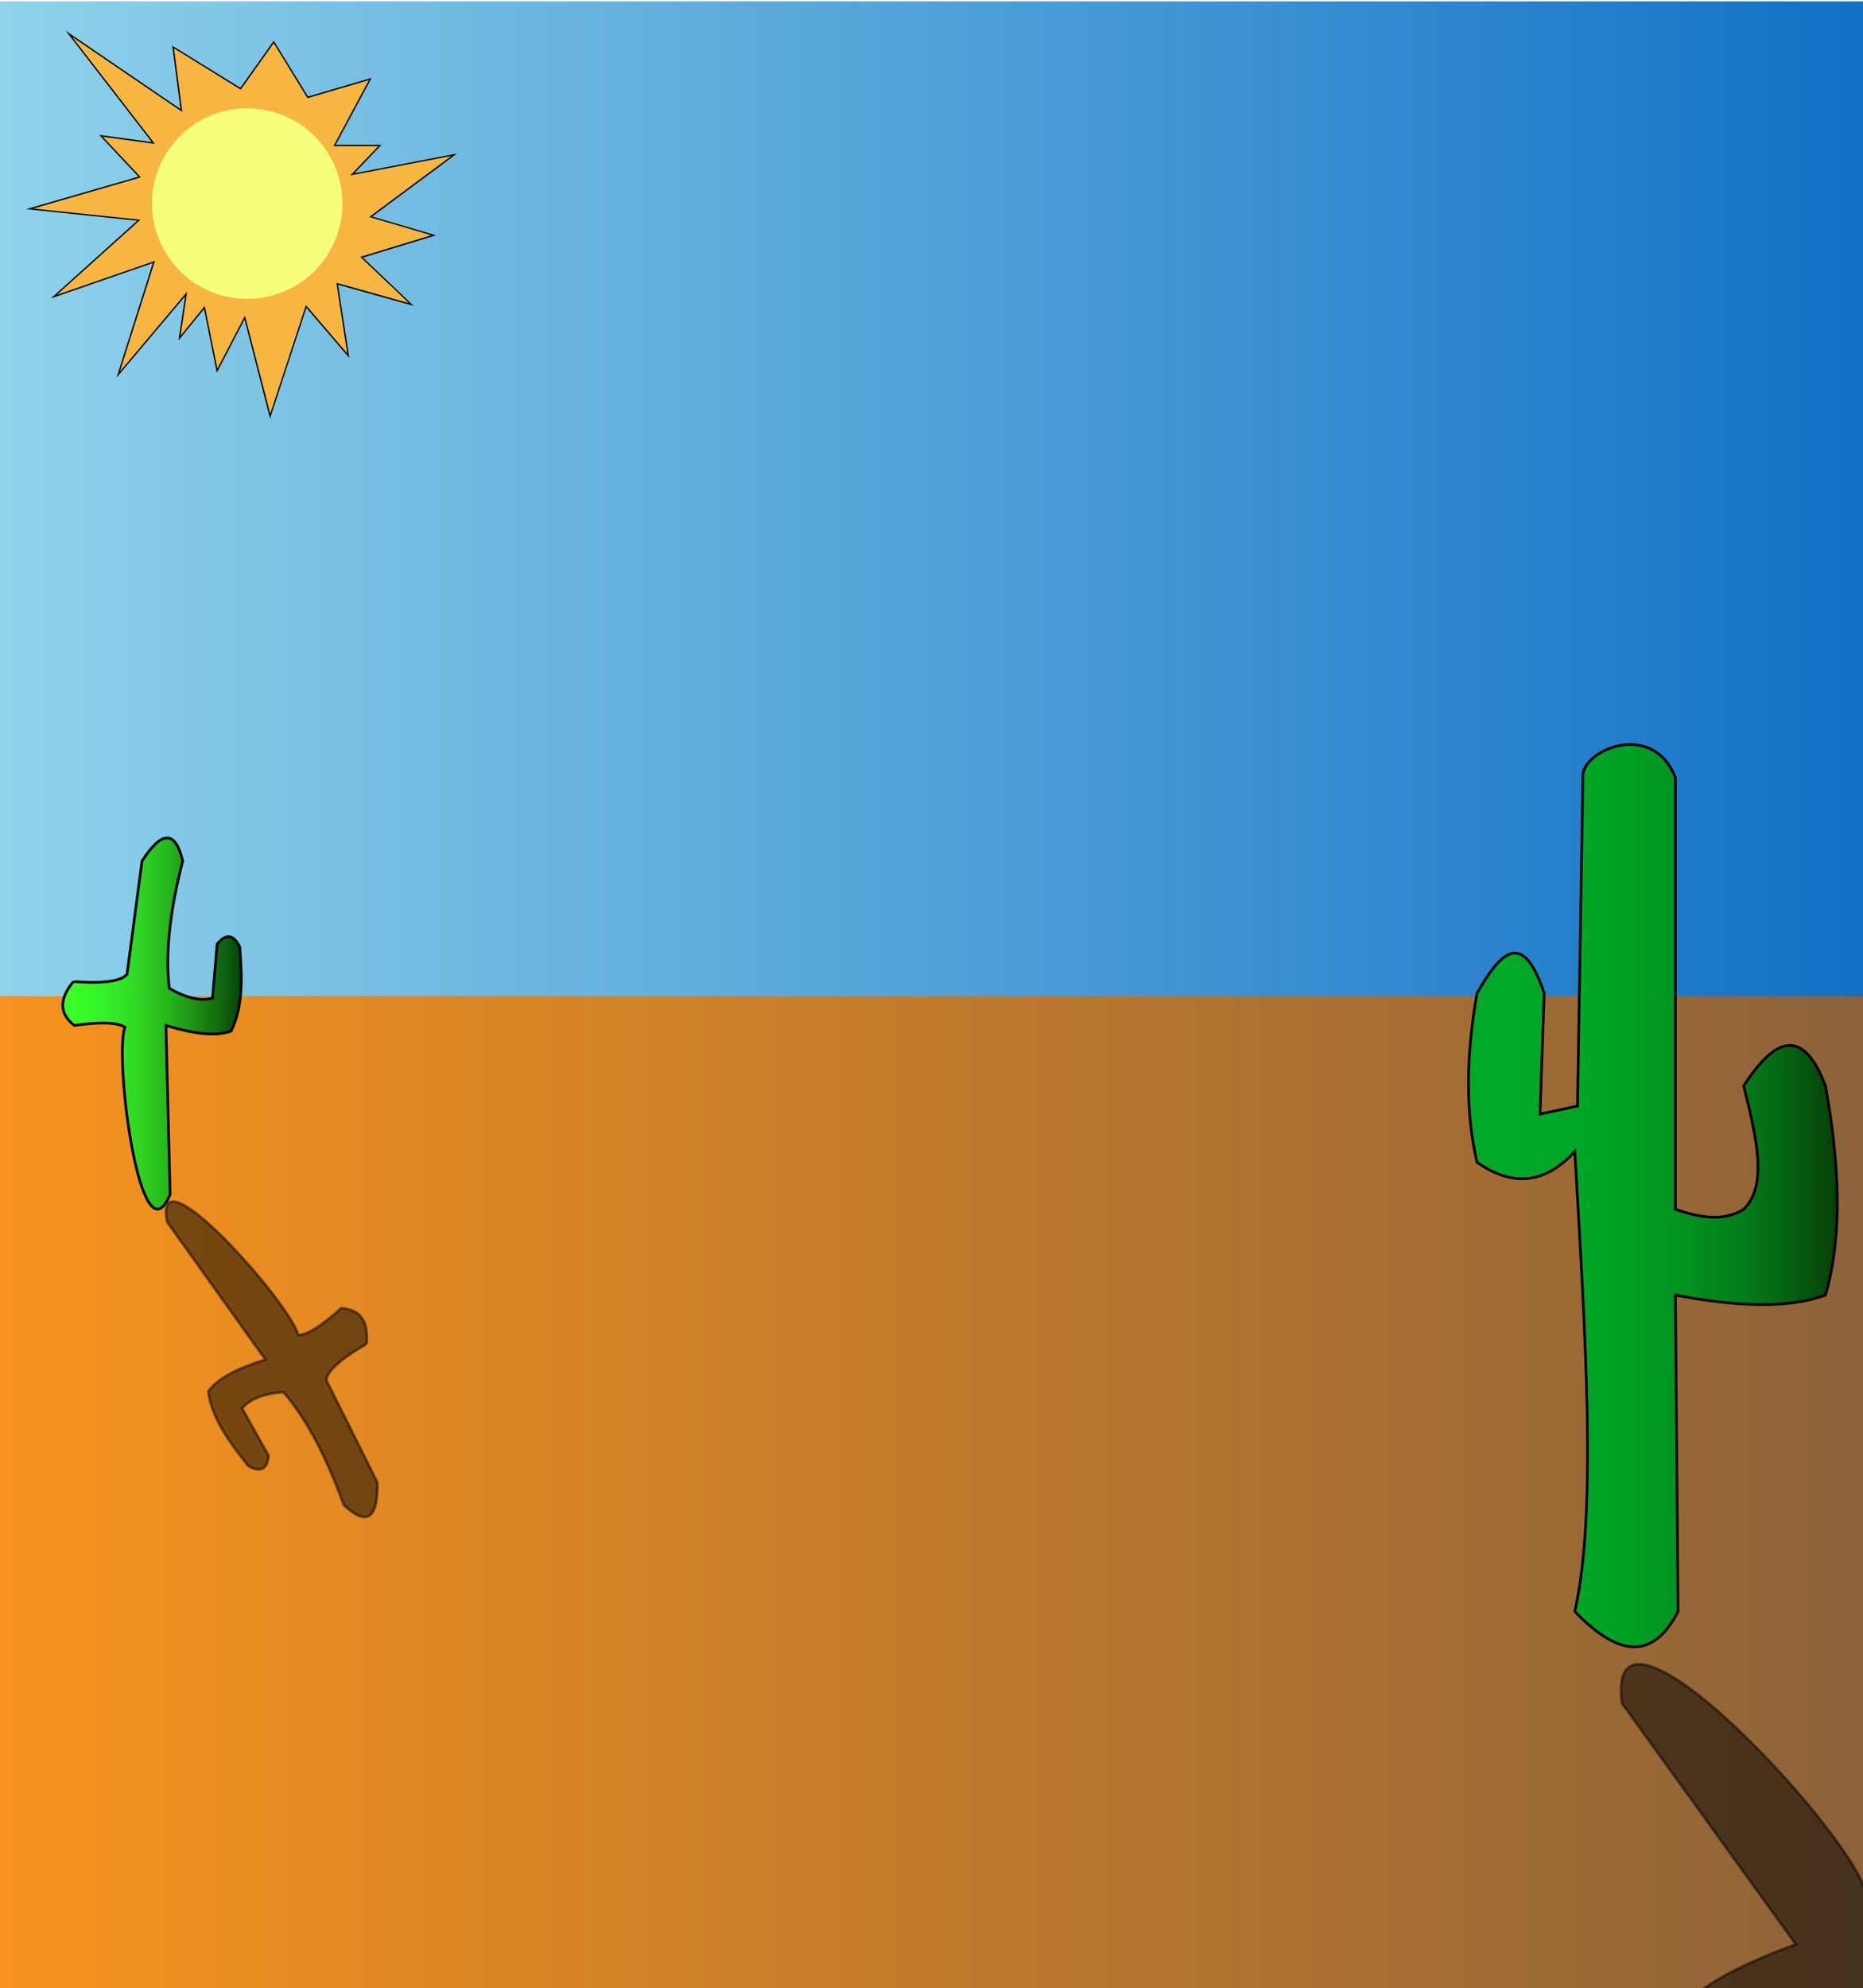 <svg id="Layer_1" data-name="Layer 1" xmlns="http://www.w3.org/2000/svg" xmlns:xlink="http://www.w3.org/1999/xlink" width="1390" height="1483" viewBox="0 0 1390 1483">
  <defs>
    <linearGradient id="linear-gradient" y1="1112" x2="1390" y2="1112" gradientUnits="userSpaceOnUse">
      <stop offset="0" stop-color="#f7931e"/>
      <stop offset="1" stop-color="#8c6239"/>
    </linearGradient>
    <linearGradient id="linear-gradient-2" y1="372" x2="1390" y2="372" gradientUnits="userSpaceOnUse">
      <stop offset="0" stop-color="#8fd2ea"/>
      <stop offset="1" stop-color="#1271c6"/>
    </linearGradient>
    <linearGradient id="linear-gradient-3" x1="46.81" y1="763.45" x2="180" y2="763.45" gradientUnits="userSpaceOnUse">
      <stop offset="0" stop-color="#3aff2a"/>
      <stop offset="0.13" stop-color="#39fa29"/>
      <stop offset="0.27" stop-color="#35ed27"/>
      <stop offset="0.42" stop-color="#2ed722" stop-opacity="0.99"/>
      <stop offset="0.58" stop-color="#25b81c" stop-opacity="0.99"/>
      <stop offset="0.74" stop-color="#199015" stop-opacity="0.98"/>
      <stop offset="0.9" stop-color="#0a610b" stop-opacity="0.97"/>
      <stop offset="1" stop-color="#003f05" stop-opacity="0.96"/>
    </linearGradient>
    <linearGradient id="linear-gradient-4" x1="1095.66" y1="891.88" x2="1370.81" y2="891.88" gradientUnits="userSpaceOnUse">
      <stop offset="0" stop-color="#00aa27"/>
      <stop offset="0.28" stop-color="#00a726"/>
      <stop offset="0.46" stop-color="#009f23"/>
      <stop offset="0.61" stop-color="#00901f" stop-opacity="0.99"/>
      <stop offset="0.75" stop-color="#007c18" stop-opacity="0.98"/>
      <stop offset="0.87" stop-color="#006110" stop-opacity="0.97"/>
      <stop offset="0.99" stop-color="#004106" stop-opacity="0.96"/>
      <stop offset="1" stop-color="#003f05" stop-opacity="0.96"/>
    </linearGradient>
  </defs>
  <title>mexican_background</title>
  <rect y="741" width="1390" height="742" fill="url(#linear-gradient)"/>
  <rect y="1" width="1390" height="742" fill="url(#linear-gradient-2)"/>
  <g>
    <g>
      <polygon points="182.62 236.82 161.98 276.5 152.53 229.36 133.9 252.24 138.87 219.29 88.18 279.44 114.81 195.45 40.15 221.28 103.57 164.26 22.1 155.81 104.18 132.04 75.34 101.3 114.41 106.71 51.39 25.2 135.31 82.41 129.15 35.07 179.46 66.17 204.24 31.3 229.62 72.61 276.25 58.93 249.63 108.5 283.48 108.5 262.88 130.04 338.94 115.37 276.61 161.63 323.55 175.45 269.82 191.84 306.87 227.08 251.65 211.65 259.87 265.25 228.44 228.58 201.56 310.39 182.62 236.82" fill="#f7b541"/>
      <path d="M53.72,27.39l80.39,54.8L136,83.45l-.29-2.21-5.88-45.19,49,30.3.8.5.54-.77,24.07-33.87L229,72.55l.4.65.74-.21,45.11-13.25-25.66,47.79-.79,1.47H282.3l-18.7,19.56-2.17,2.26,3.08-.59,72.37-13.95-59.76,44.35-1.61,1.19,1.92.57,44.38,13.07L270.5,191.11l-1.64.5,1.24,1.18,35,33.27-52.54-14.68L251,211l.23,1.54,7.84,51.09L229.4,228.93l-1.15-1.35-.56,1.68-26.07,79.35L183.43,238l-.66-2.53-1.2,2.32L162.2,275l-9-44.71-.42-2.08-1.33,1.65L134.67,250.5l4.43-29.38.53-3.51-2.28,2.71L89.41,277.2,115,196.55l.6-1.9-1.88.65L42.32,220l60.74-54.61,1.68-1.51-2.24-.23-77.8-8.08,78.83-22.82,1.57-.46L104,131.1,76.67,102l36.46,5,2.43.34-1.5-1.94-60.34-78M49.06,23l64.21,83L74,100.61l29.25,31.18L19.5,156l82.9,8.61L38,222.56,114,196.24,86.94,281.68,138.11,221l-5,33,19.12-23.47L161.77,278l20.69-39.78,19,74,27.14-82.59,32,37.32-8.37-54.56,56.41,15.76-37.88-36,54.5-16.63-47.57-14,63.28-47-76.68,14.78L284.65,108H250.46l26.79-49.89L229.84,72,204.27,30.4,179.33,65.5,128.51,34.09l6.16,47.28L49.06,23Z"/>
    </g>
    <path d="M255.54,151.88a71.07,71.07,0,1,1-42.26-65A71.14,71.14,0,0,1,255.54,151.88Z" fill="#f5ff7b"/>
  </g>
  <path d="M126.29,737.16c-3.27-28.32,1.23-60.55,10-94.94C131,619.52,121,619,106,642.22L94.78,726.65c-6.93,9-39.82,5.25-40.07,5.56-12.18,15-9,24.95.77,32.67,18.67-2.72,31.6-2.48,37.74,1.26-8.33,21.73,11.46,178,33.69,124.76l-3.12-126c18.72,5.57,36,8.77,48.66,4.2,8.9-18.11,8.27-40.2,6.4-62.8-4.13-8.18-9.3-11.14-16.85-2.1l-3.43,40.33C148.64,747.14,137.73,743.8,126.29,737.16Z" stroke="#030000" stroke-miterlimit="10" stroke-width="2" fill="url(#linear-gradient-3)"/>
  <path d="M1250,580V902c19.06,6.72,36.76,9,51,0,18.55-18.07,9.09-55.16,0-92,23.22-36.09,44.21-44.22,61,0,10.33,57.3,13.08,110.72,0,156-28.62,10.54-67.76,8.36-112,0l2,236c-19.5,38.06-46.12,32.16-77,0,16.67-74.36,7.93-204.52,0-343-24.89,26.69-49.11,24.39-73,8-9-39-7.87-81.35,0-126,16.92-29.74,33.77-49.21,50.11-.23L1149,831l28-6,4-245C1179,560,1233,536.39,1250,580Z" stroke="#030000" stroke-miterlimit="10" stroke-width="2" fill="url(#linear-gradient-4)"/>
  <path d="M1362.88,1493.62c33.62,37.37,57.57,89.63,76.21,150.05,31.58,26.83,49.51,15.8,52.81-35.77l-63.68-136.23c3.29-21.22,64.33-54.71,64.46-55.45,6.42-36.32-9-47-33.57-46.67-29.9,26-52.7,41-67.11,42.78-6.89-41.51-195.57-245.68-181.85-141.86l129.74,179.83c-38.17,14-71.51,29.8-89.07,51.4,2.34,36.9,25.23,68.31,50.78,99,15.28,7,27.21,5.24,31.47-16.85l-33.79-62.78C1314,1505.5,1336.35,1497.47,1362.88,1493.62Z" stroke="#030000" stroke-miterlimit="10" stroke-width="2" opacity="0.5"/>
  <path d="M211.48,1038.44c18.58,21.61,32.94,50.82,45,84.2,17.09,15.84,25.65,10.69,25.06-17l-38.06-76.2c.73-11.3,30-26.67,30.07-27.07,1.64-19.29-6.57-25.69-19-26.62-13.94,12.72-24.77,19.77-32,20.12-5.28-22.67-109.31-141-97.85-84.4L198,1014.09c-18.63,5.88-34.74,12.93-42.65,23.81,2.8,20,15.71,37.92,29.93,55.58,8,4.46,13.94,4,15.12-7.71l-19.77-35.31C187.37,1042.71,198.28,1039.36,211.48,1038.44Z" stroke="#030000" stroke-miterlimit="10" stroke-width="2" opacity="0.5"/>
</svg>
